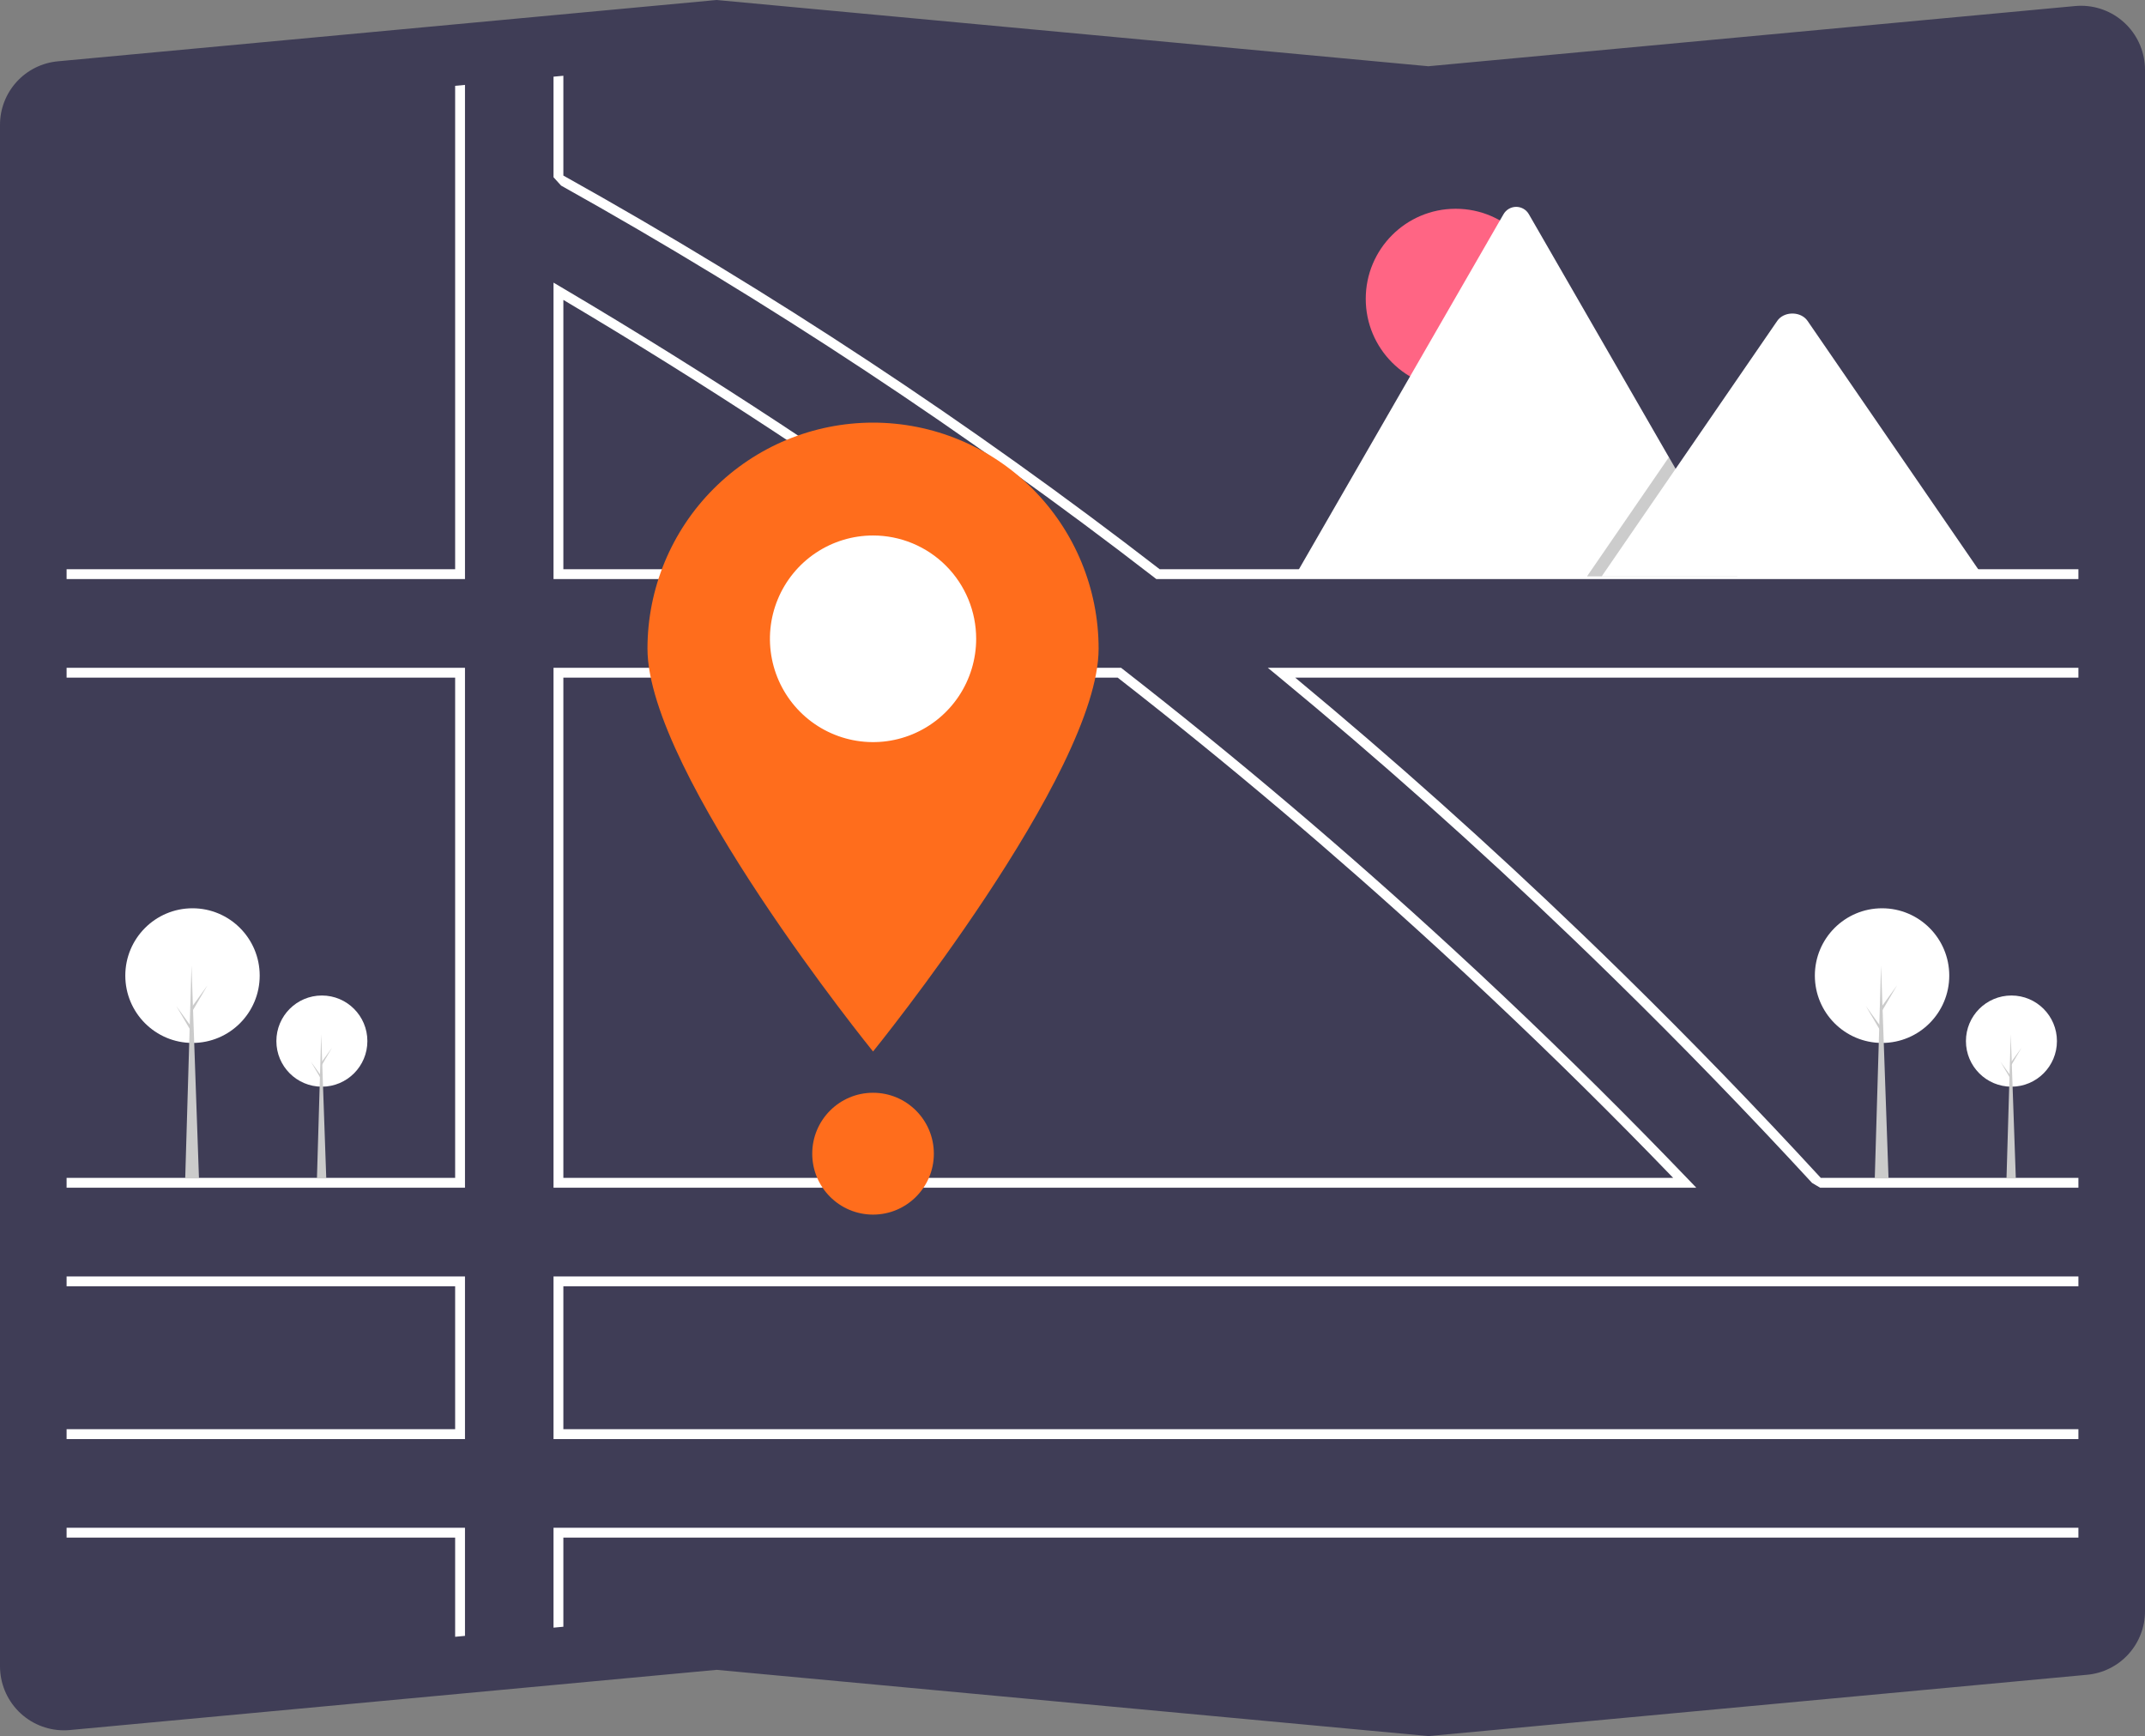 <svg width="498" height="403" viewBox="0 0 498 403" fill="none" xmlns="http://www.w3.org/2000/svg">
<rect x="0" y="0" width="498" height="403" fill="#808080" stroke="none"/>
<g clip-path="url(#clip0_5_973)">
<path d="M331.62 403L331.514 402.99L166.381 387.623L16.22 401.597C12.299 401.962 8.394 400.751 5.365 398.232C2.335 395.713 0.428 392.091 0.064 388.164C0.021 387.707 0 387.248 0 386.789V29.038C-0.015 25.327 1.361 21.746 3.856 19.004C6.352 16.261 9.784 14.557 13.473 14.229L166.381 0L166.487 0.01L331.62 15.377L481.78 1.403C485.701 1.038 489.606 2.249 492.635 4.768C495.665 7.287 497.572 10.909 497.936 14.836C497.979 15.293 498 15.752 498 16.212V373.962C498.015 377.673 496.639 381.254 494.144 383.996C491.649 386.739 488.216 388.443 484.527 388.771L331.62 403Z" fill="#3F3D56"/>
<path d="M230.191 132.35C198.226 109.029 164.593 86.915 130.235 66.626L128.51 65.608V134.421H233.029L230.191 132.35ZM130.794 132.133V69.618C163.479 88.986 195.485 110.002 226.006 132.133L130.794 132.133ZM391.965 273.768C378.141 259.371 363.959 245.301 349.419 231.56C345.411 227.767 341.377 224.005 337.319 220.274C312.554 197.485 286.975 175.811 260.581 155.253L260.272 155.013H128.51V275.708H393.827L391.965 273.768ZM130.794 273.42V157.301H259.49C284.94 177.133 309.701 198.074 333.773 220.125C337.953 223.952 342.104 227.809 346.227 231.697C360.64 245.265 374.715 259.173 388.454 273.42H130.794ZM391.965 273.768C378.141 259.371 363.959 245.301 349.419 231.56C345.411 227.767 341.377 224.005 337.319 220.274C312.554 197.485 286.975 175.811 260.581 155.253L260.272 155.013H128.51V275.708H393.827L391.965 273.768ZM130.794 273.42V157.301H259.49C284.94 177.133 309.701 198.074 333.773 220.125C337.953 223.952 342.104 227.809 346.227 231.697C360.64 245.265 374.715 259.173 388.454 273.42H130.794ZM230.191 132.35C198.226 109.029 164.593 86.915 130.235 66.626L128.51 65.608V134.421H233.029L230.191 132.35ZM130.794 132.133V69.618C163.479 88.986 195.485 110.002 226.006 132.133L130.794 132.133ZM230.191 132.35C198.226 109.029 164.593 86.915 130.235 66.626L128.51 65.608V134.421H233.029L230.191 132.35ZM130.794 132.133V69.618C163.479 88.986 195.485 110.002 226.006 132.133L130.794 132.133ZM391.965 273.768C378.141 259.371 363.959 245.301 349.419 231.56C345.411 227.767 341.377 224.005 337.319 220.274C312.554 197.485 286.975 175.811 260.581 155.253L260.272 155.013H128.51V275.708H393.827L391.965 273.768ZM130.794 273.42V157.301H259.49C284.94 177.133 309.701 198.074 333.773 220.125C337.953 223.952 342.104 227.809 346.227 231.697C360.64 245.265 374.715 259.173 388.454 273.42H130.794ZM15.461 296.3V298.588H105.67V331.765H15.461V334.053H107.954V296.3H15.461ZM128.51 354.645V377.829L130.794 377.617V356.933H482.54V354.645L128.51 354.645ZM482.54 298.588V296.3H128.51V334.053H482.54V331.765H130.794V298.588L482.54 298.588ZM269.237 132.133C225.418 98.272 179.143 67.728 130.794 40.754V17.587L128.51 17.799V41.145L130.269 43.082C178.421 69.983 224.509 100.433 268.152 134.181L268.46 134.421H482.54V132.133L269.237 132.133ZM105.67 132.133H15.461V134.421H107.954V19.71L105.67 19.921L105.67 132.133ZM482.54 155.013H294.339L296.8 157.038C319.972 176.138 342.723 196.394 365.053 217.809C368.228 220.852 371.392 223.92 374.544 227.012C390.235 242.371 405.62 258.231 420.699 274.592L422.582 275.708H482.54V273.42H422.726C407.811 257.22 392.573 241.49 377.011 226.229C373.899 223.174 370.775 220.141 367.64 217.128C345.793 196.129 323.48 176.187 300.7 157.301H482.54V155.013ZM15.461 354.645V356.933H105.67V379.951L107.954 379.739V354.645H15.461ZM15.461 155.013V157.301H105.67V273.42H15.461V275.708H107.954V155.013H15.461ZM230.191 132.35C198.226 109.029 164.593 86.915 130.235 66.626L128.51 65.608V134.421H233.029L230.191 132.35ZM130.794 132.133V69.618C163.479 88.986 195.485 110.002 226.006 132.133L130.794 132.133ZM391.965 273.768C378.141 259.371 363.959 245.301 349.419 231.56C345.411 227.767 341.377 224.005 337.319 220.274C312.554 197.485 286.975 175.811 260.581 155.253L260.272 155.013H128.51V275.708H393.827L391.965 273.768ZM130.794 273.42V157.301H259.49C284.94 177.133 309.701 198.074 333.773 220.125C337.953 223.952 342.104 227.809 346.227 231.697C360.64 245.265 374.715 259.173 388.454 273.42H130.794ZM230.191 132.35C198.226 109.029 164.593 86.915 130.235 66.626L128.51 65.608V134.421H233.029L230.191 132.35ZM130.794 132.133V69.618C163.479 88.986 195.485 110.002 226.006 132.133L130.794 132.133ZM391.965 273.768C378.141 259.371 363.959 245.301 349.419 231.56C345.411 227.767 341.377 224.005 337.319 220.274C312.554 197.485 286.975 175.811 260.581 155.253L260.272 155.013H128.51V275.708H393.827L391.965 273.768ZM130.794 273.42V157.301H259.49C284.94 177.133 309.701 198.074 333.773 220.125C337.953 223.952 342.104 227.809 346.227 231.697C360.64 245.265 374.715 259.173 388.454 273.42H130.794Z" fill="white"/>
<path d="M255.063 150.568C255.063 179.541 202.693 244.086 202.693 244.086C202.693 244.086 150.323 179.541 150.323 150.568C150.323 136.654 155.841 123.31 165.662 113.472C175.483 103.634 188.804 98.106 202.693 98.106C216.583 98.106 229.903 103.634 239.724 113.472C249.546 123.31 255.063 136.654 255.063 150.568Z" fill="#ff6d1c"/>
<path d="M226.634 148.287C226.634 153.03 225.23 157.667 222.6 161.611C219.969 165.555 216.23 168.629 211.855 170.444C207.481 172.259 202.667 172.734 198.023 171.808C193.379 170.883 189.113 168.599 185.765 165.245C182.417 161.891 180.137 157.618 179.213 152.966C178.289 148.313 178.764 143.491 180.576 139.109C182.388 134.727 185.456 130.982 189.393 128.346C193.33 125.711 197.959 124.305 202.694 124.305C205.838 124.303 208.952 124.922 211.857 126.127C214.762 127.332 217.402 129.098 219.626 131.326C221.849 133.553 223.612 136.197 224.815 139.108C226.018 142.018 226.636 145.137 226.634 148.287Z" fill="white"/>
<path d="M202.693 281.949C210.49 281.949 216.81 275.618 216.81 267.808C216.81 259.997 210.49 253.666 202.693 253.666C194.896 253.666 188.576 259.997 188.576 267.808C188.576 275.618 194.896 281.949 202.693 281.949Z" fill="#ff6d1c"/>
<path d="M337.955 90.277C349.482 90.277 358.827 80.916 358.827 69.369C358.827 57.821 349.482 48.46 337.955 48.46C326.427 48.46 317.082 57.821 317.082 69.369C317.082 80.916 326.427 90.277 337.955 90.277Z" fill="#FF6584"/>
<path d="M403.407 133.801H301.015C300.887 133.803 300.759 133.793 300.632 133.771L349.059 49.742C349.355 49.219 349.784 48.783 350.302 48.48C350.821 48.178 351.41 48.018 352.01 48.018C352.611 48.018 353.2 48.178 353.719 48.48C354.237 48.783 354.666 49.219 354.961 49.742L387.462 106.132L389.019 108.83L403.407 133.801Z" fill="white"/>
<path opacity="0.2" d="M403.408 133.801H368.448L385.609 108.83L386.844 107.031L387.462 106.132L389.019 108.83L403.408 133.801Z" fill="black"/>
<path d="M460.419 133.801H371.858L389.019 108.83L390.254 107.031L412.617 74.489C414.083 72.356 417.61 72.224 419.334 74.087C419.45 74.214 419.557 74.348 419.656 74.489L460.419 133.801Z" fill="white"/>
<path d="M466.99 252.254C472.825 252.254 477.554 247.516 477.554 241.671C477.554 235.827 472.825 231.089 466.99 231.089C461.156 231.089 456.427 235.827 456.427 241.671C456.427 247.516 461.156 252.254 466.99 252.254Z" fill="white"/>
<path d="M468.009 273.546H465.845L466.832 240.078L468.009 273.546Z" fill="#CBCBCB"/>
<path d="M467.022 246.421L469.345 243.201L466.99 247.218L466.736 246.771L467.022 246.421Z" fill="#CBCBCB"/>
<path d="M466.768 249.671L464.445 246.453L466.8 250.468L467.054 250.022L466.768 249.671Z" fill="#CBCBCB"/>
<path d="M436.953 242.099C445.57 242.099 452.555 235.102 452.555 226.47C452.555 217.838 445.57 210.841 436.953 210.841C428.337 210.841 421.351 217.838 421.351 226.47C421.351 235.102 428.337 242.099 436.953 242.099Z" fill="white"/>
<path d="M438.457 273.546H435.261L436.719 224.116L438.457 273.546Z" fill="#CBCBCB"/>
<path d="M437 233.484L440.431 228.73L436.954 234.661L436.578 234.002L437 233.484Z" fill="#CBCBCB"/>
<path d="M436.625 238.286L433.194 233.532L436.672 239.463L437.047 238.804L436.625 238.286Z" fill="#CBCBCB"/>
<path d="M74.73 252.254C80.564 252.254 85.293 247.516 85.293 241.671C85.293 235.827 80.564 231.089 74.73 231.089C68.895 231.089 64.166 235.827 64.166 241.671C64.166 247.516 68.895 252.254 74.73 252.254Z" fill="white"/>
<path d="M75.748 273.546H73.585L74.571 240.078L75.748 273.546Z" fill="#CBCBCB"/>
<path d="M74.762 246.421L77.085 243.201L74.73 247.218L74.476 246.771L74.762 246.421Z" fill="#CBCBCB"/>
<path d="M74.507 249.671L72.184 246.453L74.539 250.468L74.793 250.022L74.507 249.671Z" fill="#CBCBCB"/>
<path d="M44.693 242.099C53.309 242.099 60.294 235.102 60.294 226.47C60.294 217.838 53.309 210.841 44.693 210.841C36.076 210.841 29.091 217.838 29.091 226.47C29.091 235.102 36.076 242.099 44.693 242.099Z" fill="white"/>
<path d="M46.196 273.546H43.001L44.458 224.116L46.196 273.546Z" fill="#CBCBCB"/>
<path d="M44.74 233.484L48.17 228.73L44.693 234.661L44.317 234.002L44.74 233.484Z" fill="#CBCBCB"/>
<path d="M44.364 238.286L40.933 233.532L44.411 239.463L44.787 238.804L44.364 238.286Z" fill="#CBCBCB"/>
</g>
<defs>
<clipPath id="clip0_5_973">
<rect width="498" height="403" fill="white"/>
</clipPath>
</defs>
</svg>
